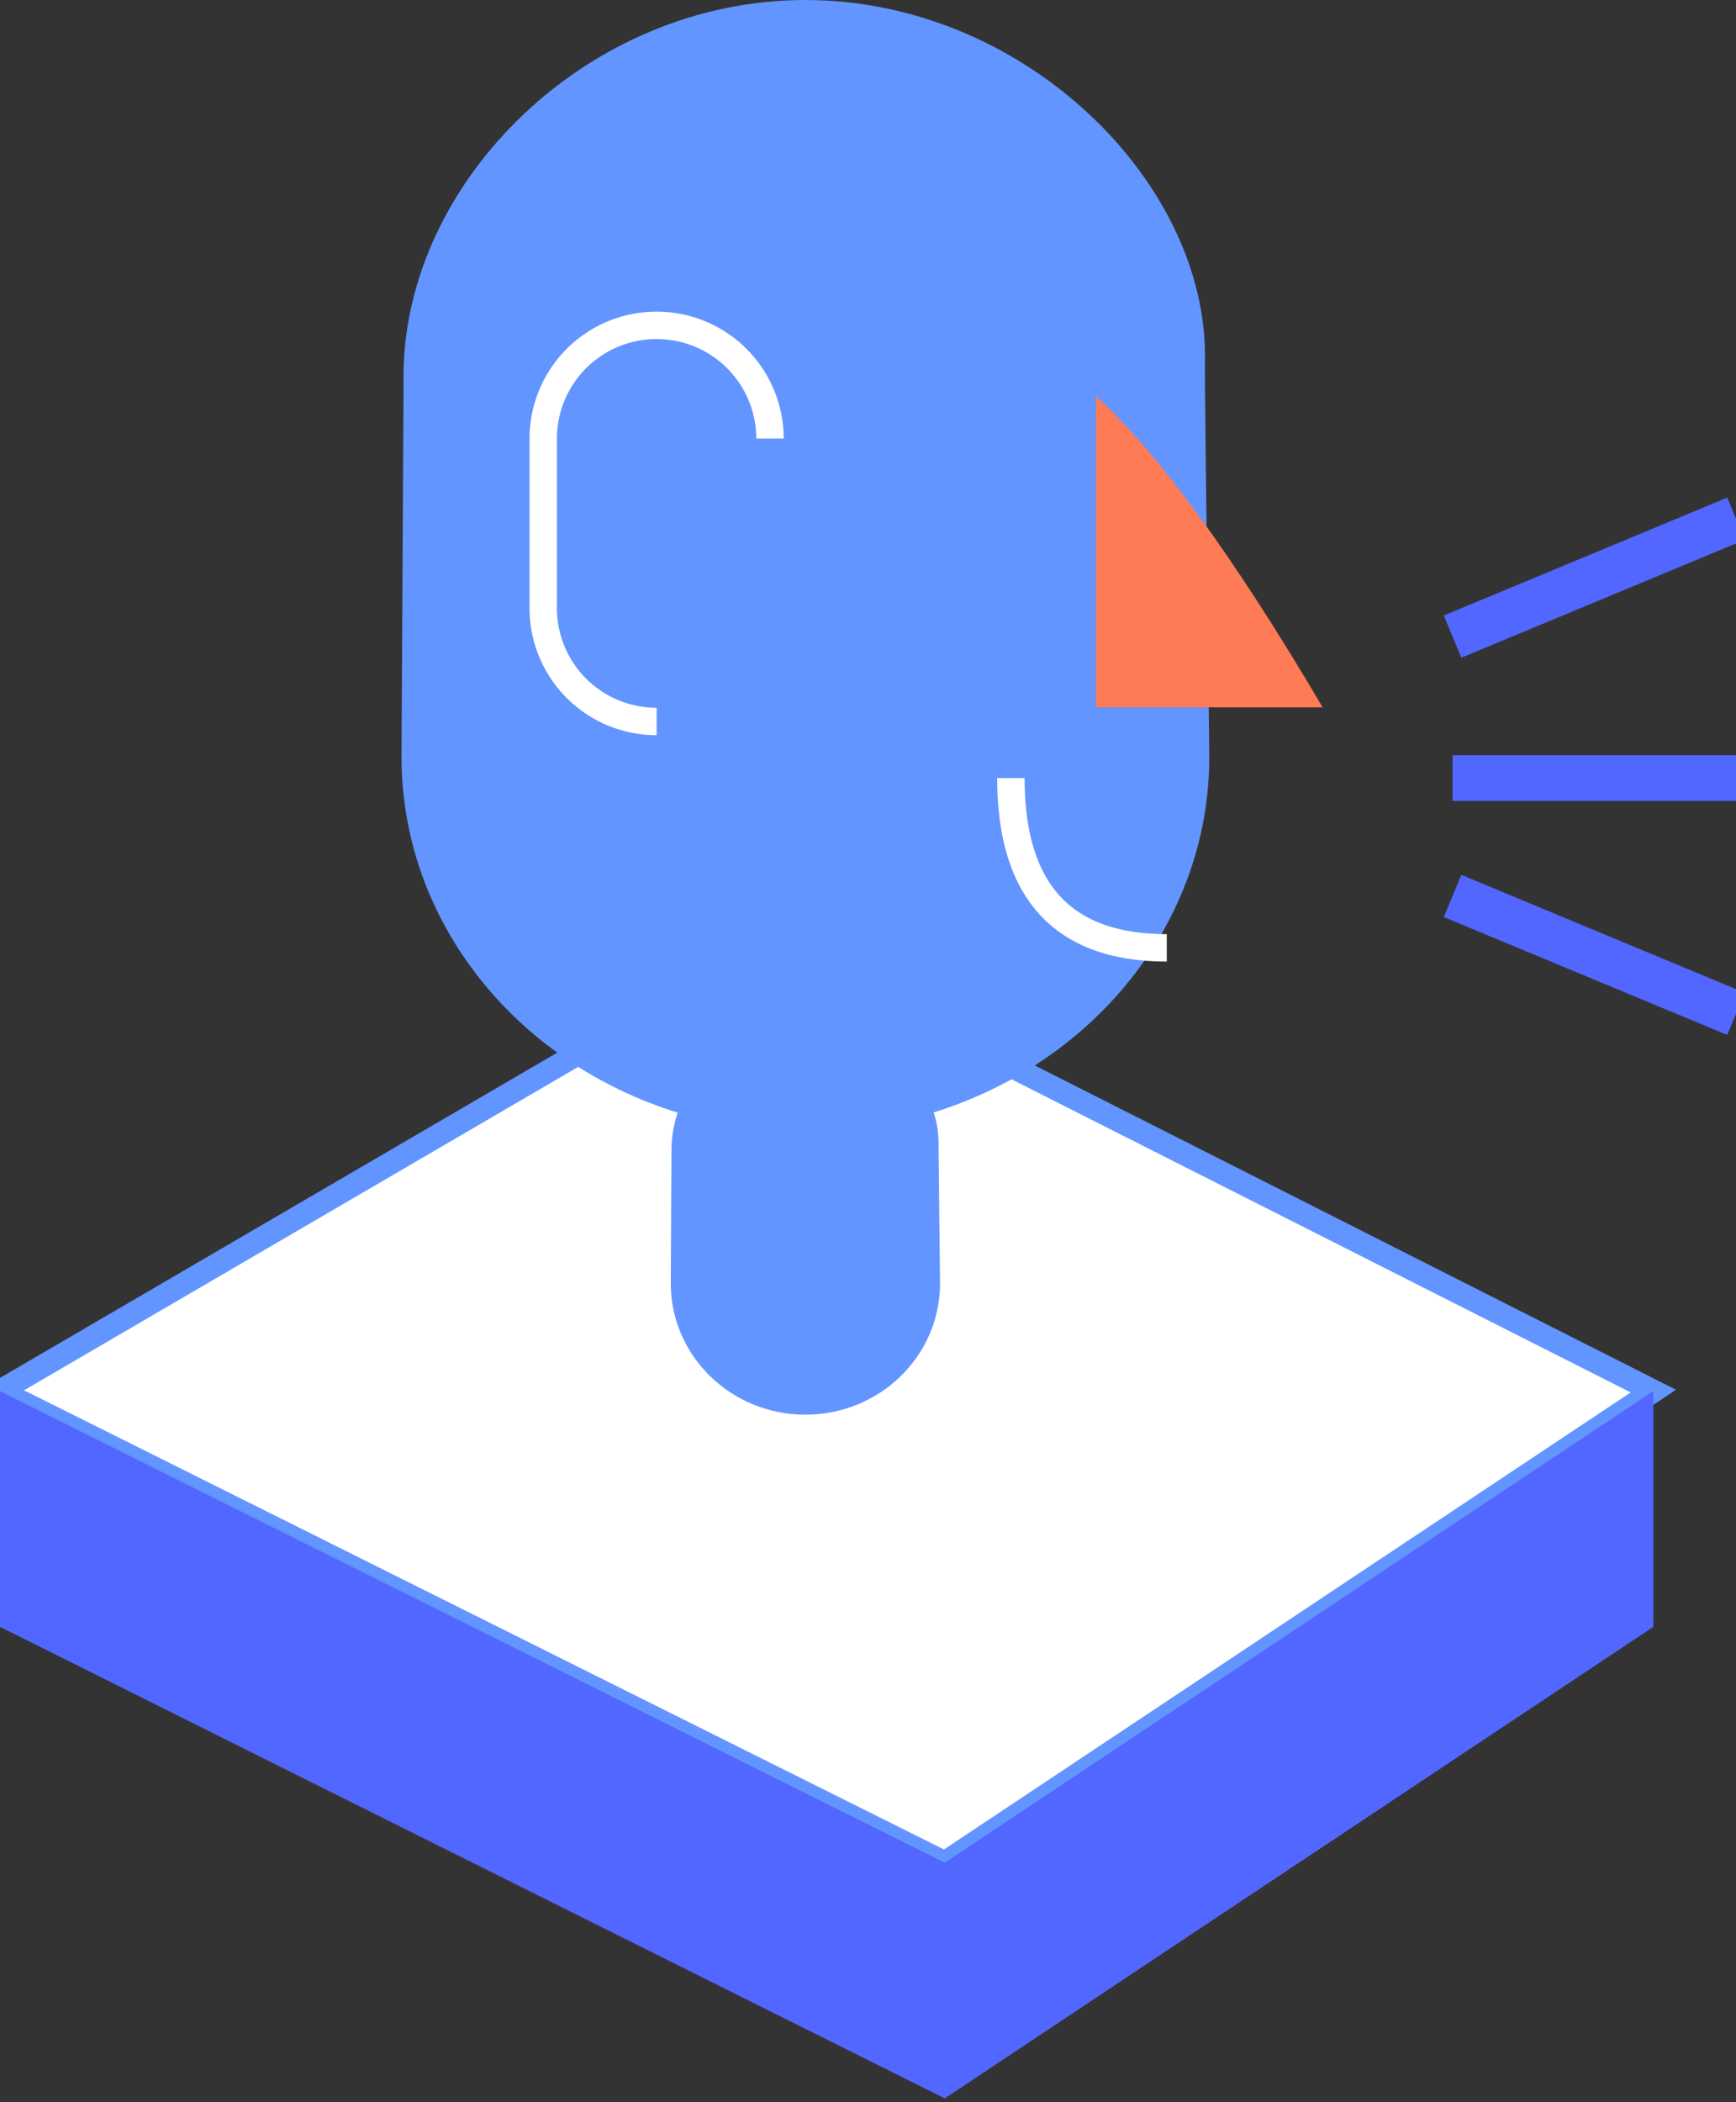 <svg xmlns="http://www.w3.org/2000/svg" width="76" height="92" viewBox="0 0 76 92">
    <rect x="0" y="0" width="76" height="92" fill="#333333" stroke="none"/>
    <g fill="none" fill-rule="evenodd">
        <path fill="#FFF" stroke="#6295FF" d="M0 60.879l33.605-19.605 38.776 19.605-31.02 20.637z"/>
        <path fill="#5267FF" d="M72.381 60.879v10.318l-31.02 20.637L0 71.197V60.88l41.36 20.637z"/>
        <path fill="#6295FF" d="M35.26 0c9.616 0 17.681 8.048 17.49 15.841-.02.808.191 16.458.191 17.281 0 7.239-5.052 13.383-12.063 15.561.149.47.223.955.212 1.437v.219c.006 1.075.064 5.57.064 5.83 0 3.17-2.639 5.742-5.894 5.742-3.255 0-5.894-2.571-5.894-5.743 0-.194.031-5.584.03-5.775-.006-.58.09-1.154.271-1.702-7.024-2.17-12.089-8.321-12.089-15.569 0-.51.079-13.53.087-16.085l.001-.71C17.762 7.868 25.753 0 35.26 0z"/>
        <path fill="#FE7B55" d="M47.978 30.955h9.927c-3.895-6.604-7.204-11.144-9.927-13.62v13.62z"/>
        <path stroke="#FFF" stroke-width="1.2" d="M44.256 34.05c0 4.954 2.275 7.43 6.824 7.43M28.746 31.574a4.958 4.958 0 0 1-4.964-4.952v-7.43a4.958 4.958 0 0 1 4.964-4.953 4.958 4.958 0 0 1 4.963 4.953"/>
        <path stroke="#5267FF" stroke-width="2" d="M63.592 27.86L76 22.701M63.592 39.21L76 44.37M63.592 34.051H76"/>
    </g>
</svg>
